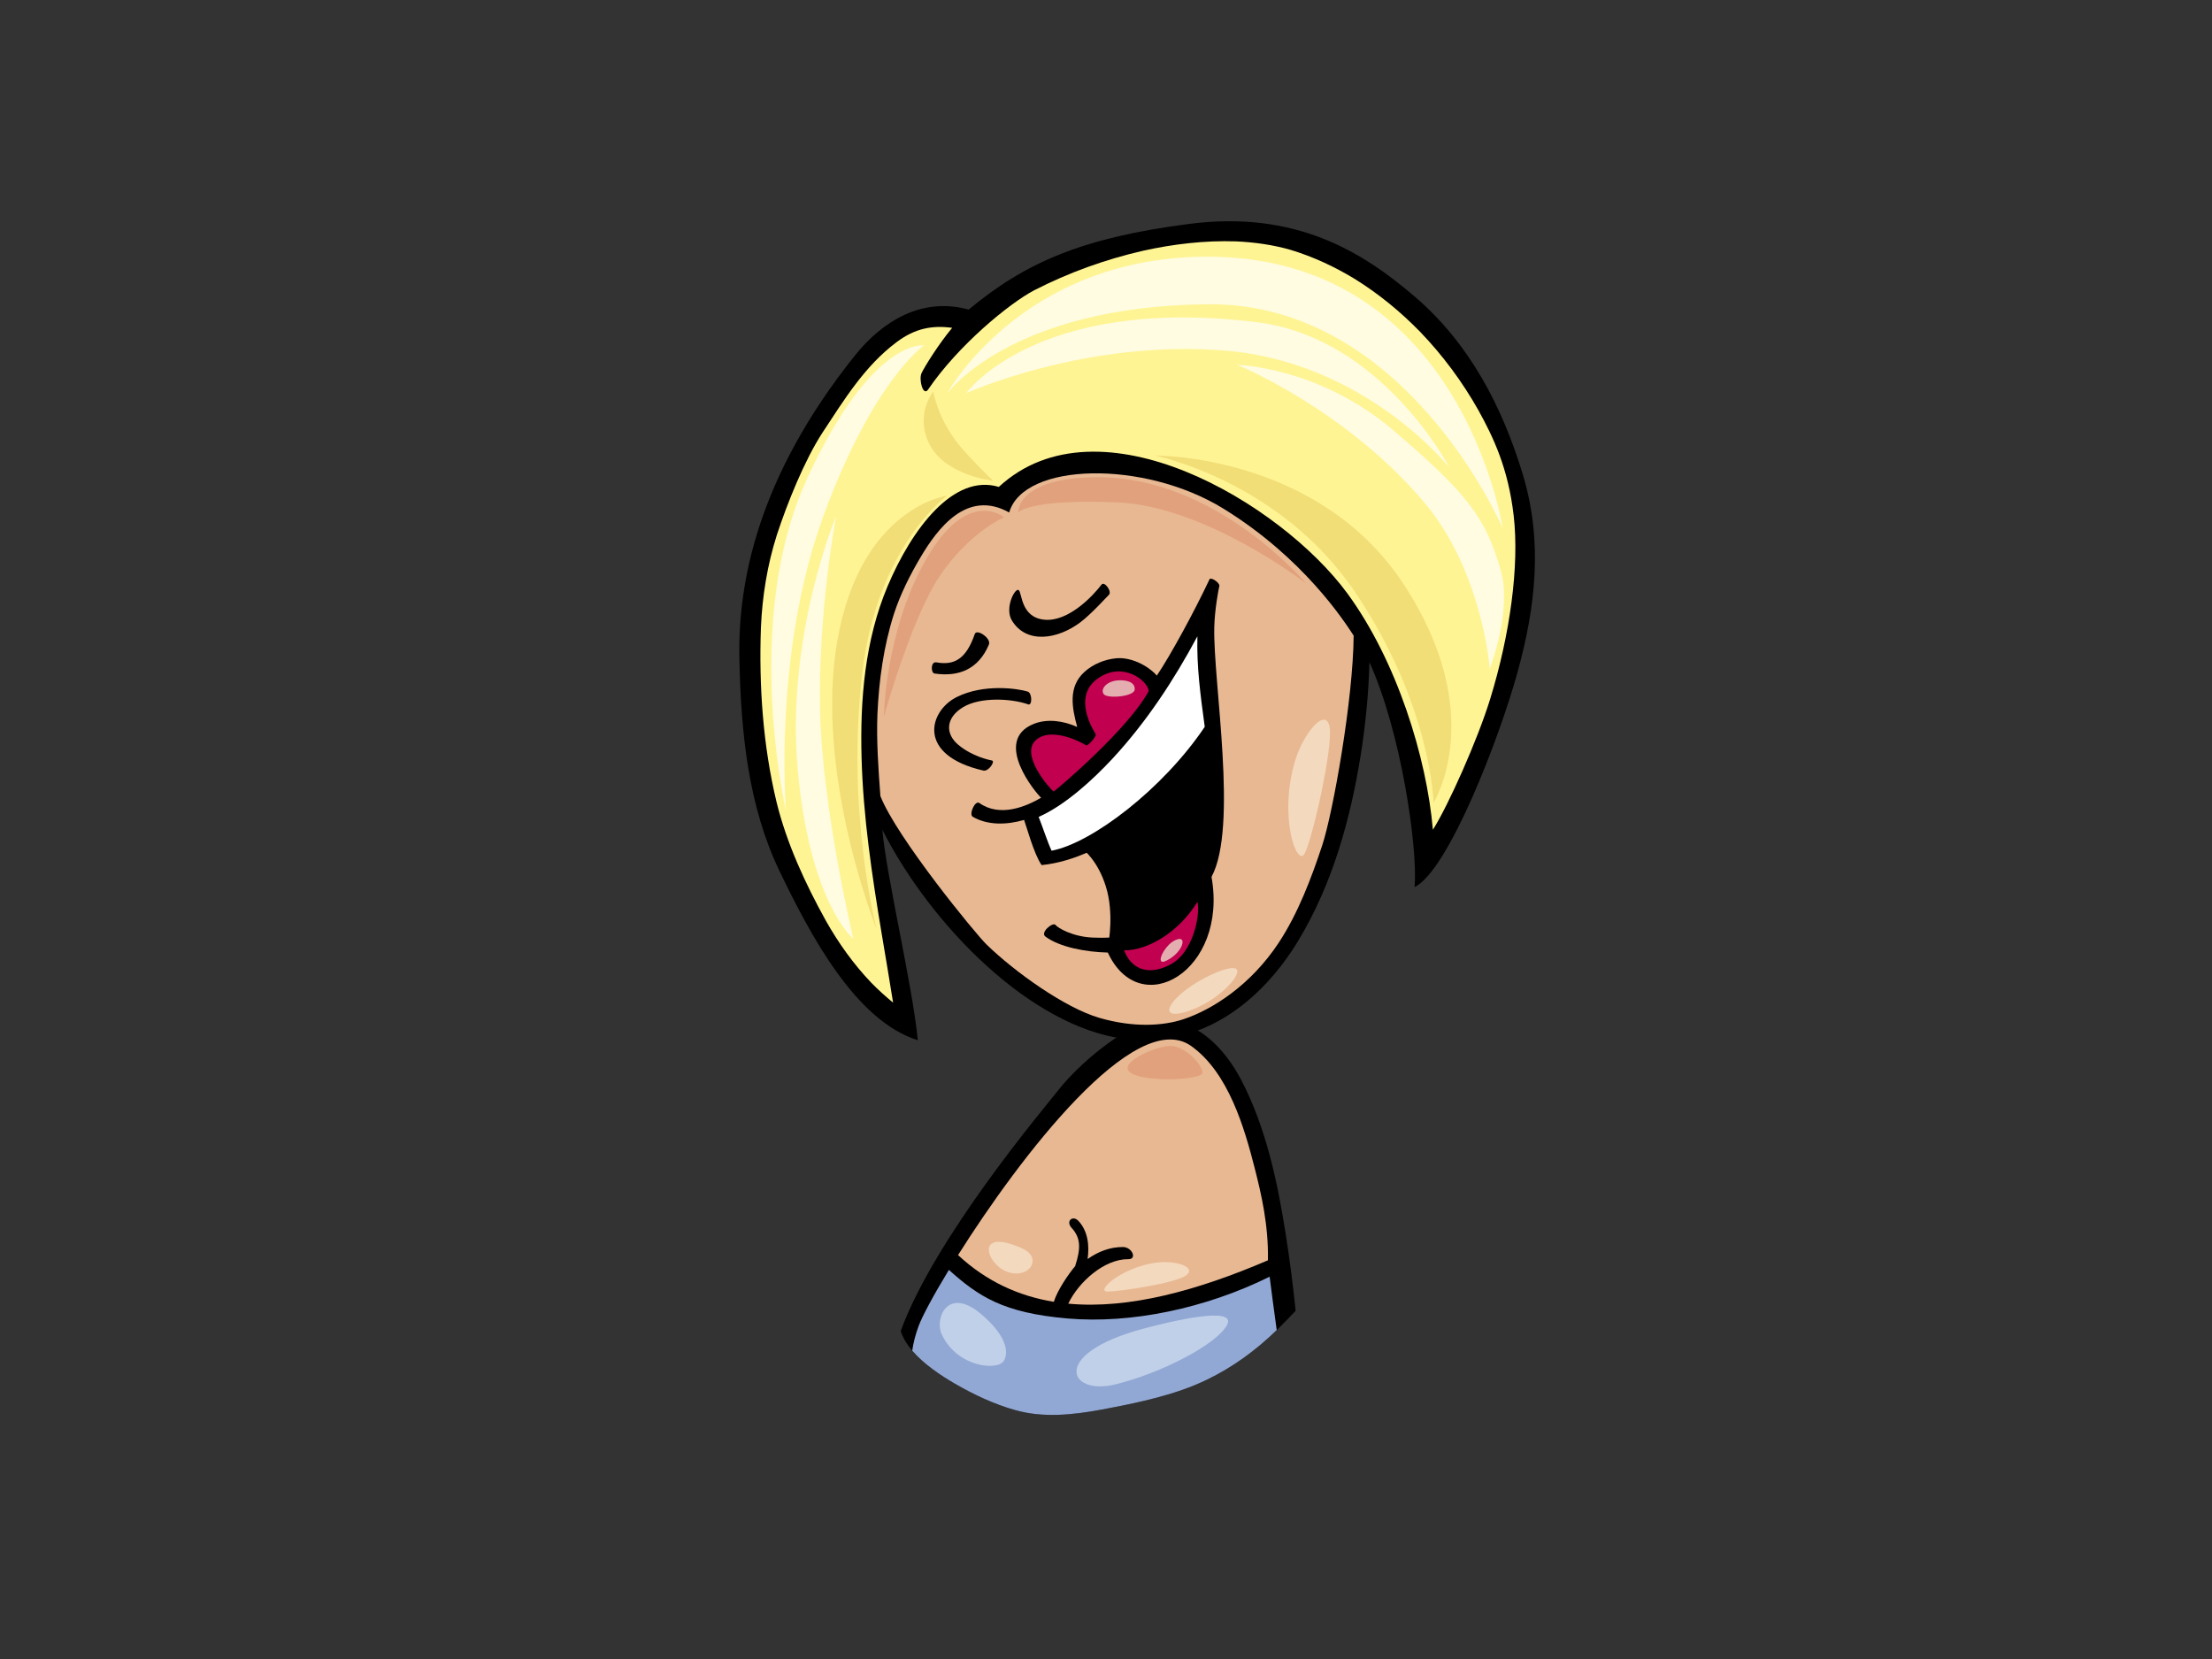 <?xml version="1.0" encoding="utf-8"?>
<!-- Generator: Adobe Illustrator 17.0.0, SVG Export Plug-In . SVG Version: 6.00 Build 0)  -->
<!DOCTYPE svg PUBLIC "-//W3C//DTD SVG 1.1//EN" "http://www.w3.org/Graphics/SVG/1.1/DTD/svg11.dtd">
<svg version="1.1" id="Layer_1" xmlns="http://www.w3.org/2000/svg" xmlns:xlink="http://www.w3.org/1999/xlink" x="0px" y="0px"
	 width="800px" height="600px" viewBox="0 0 800 600" enable-background="new 0 0 800 600" xml:space="preserve">
<rect x="0" y="0" width="800" height="600" fill="#333333" stroke="none"/>
<g>
	<path d="M345.248,500.366c6.923,4.001,14.234,7.48,22.008,9.646c9.825,2.745,20.211,1.835,31.35-0.252
		c12.643-2.37,26.392-5.18,37.965-10.811c9.625-4.678,17.992-10.857,25.534-18.244c2.209-2.175,4.357-4.388,6.482-6.635
		c-0.954-9.175-2.106-18.332-3.541-27.451c-2.997-18.988-7.07-38.535-16.035-55.842c-6.088-11.756-17.401-24.084-32.547-21.312
		c-10.855,1.986-26.642,15.968-33.079,24.032c-6.385,8.003-45.447,54.343-57.634,87.918
		C328.254,489.32,337.86,496.089,345.248,500.366z"/>
	<path fill="#E8B892" d="M430.797,378.299c13.52,9.604,19.309,29.761,23.01,44.287c2.352,9.249,5.006,20.505,4.754,33.226
		c-25.316,10.842-50.113,17.754-72.211,15.676c3.684-7.751,12.975-16.188,21.73-16.09c3.264,0.034,1.364-4.361-1.891-4.394
		c-4.68-0.057-9.033,1.652-12.841,4.344c0.677-4.888,0.126-10.048-3.247-13.717c-2.162-2.36-4.724,0.051-2.576,2.392
		c3.436,3.739,3.379,7.528,1.313,13.898c-2.48,2.969-6.412,8.713-7.709,12.9c-12.673-2.074-24.37-7.36-34.634-16.905
		C368.752,418.595,410.509,363.895,430.797,378.299z"/>
	<path fill="#92A8D4" d="M345.248,500.366c6.923,4.001,14.234,7.48,22.008,9.646c9.825,2.745,20.211,1.835,31.35-0.252
		c12.643-2.37,26.392-5.18,37.965-10.811c9.472-4.598,17.719-10.661,25.171-17.91c-0.969-7.112-1.868-13.715-2.562-19.297
		c-23.115,11.437-50.066,17.118-73.23,15.092c-23.168-2.03-32.053-7.955-42.77-17.565c-5.672,9.337-9.636,16.766-10.939,20.282
		c-1.208,3.27-1.948,6.231-2.318,8.942C334.074,493.33,340.185,497.437,345.248,500.366z"/>
	<g>
		<path d="M550.647,171.262c-7.417-24.351-19.232-47.048-38.882-63.909c-19.137-16.426-43.291-31.335-81.716-26.369
			c-38.44,4.958-59.149,13.866-79.72,30.984c-16.779-4.663-31.15,4.096-41.191,16.67c-35.282,44.136-42.223,82.246-41.734,109.117
			c0.5,27.455,3.323,54.001,14.516,77.274c11.187,23.279,27.579,54.177,50.026,61.18c-1.982-20.177-11.433-59.58-12.828-76.078
			c17.941,35.151,53.91,71.135,87.422,75.59c27.907,3.705,49.709-13.581,62.979-35.479c12.378-20.427,18.946-44.142,22.63-67.377
			c1.734-10.976,2.841-22.166,3.129-33.369c11.464,25.27,17.532,67.07,16.321,81.353c12.315-6.16,30.631-53.912,37.085-77.187
			C555.439,219.362,558.114,195.748,550.647,171.262z"/>
		<path fill="#E8B892" d="M478.232,305.624c-3.909,11.855-8.783,24.759-15.798,35.376c-10.119,15.318-23.965,24.139-34.414,27.615
			c-7.215,2.394-17.943,3.14-30.425-0.492c-12.479-3.625-30.603-16.62-40.792-26.518c-3.957-3.835-32.47-38.646-38.396-53.689
			c-0.719-9.588-1.463-20.104-1.072-29.708c0.557-12.248,2.247-24.507,5.99-36.25c2.356-7.162,5.744-13.906,9.606-20.432
			c6.202-10.466,16.834-24.689,32.06-16.176c5.176-18.141,48.679-19.137,77.488-1.387c28.811,17.746,43.558,40.489,47.09,45.916
			C489.4,252.96,482.103,293.851,478.232,305.624z"/>
		<path fill="#FFF494" d="M538.922,252.859c-4.552,14.77-15.174,38.539-20.697,47.231c-2.221-25.936-12.98-61.007-30.959-85.512
			c-23.901-32.552-89.782-71.955-126.033-38.48c-16.302-4.914-31.421,15.054-40.239,35.967c-8.209,19.492-9.959,41.019-9.4,61.839
			c0.569,21.491,3.787,42.833,7.32,64.044c1.37,8.219,2.795,16.439,4.083,24.666c-2.726-2.238-5.342-4.594-7.805-7.11
			c-6.473-6.757-11.895-14.362-16.457-22.428c-7.53-13.564-14.224-28.075-17.889-43.001c-4.93-20.497-6.389-42.089-5.647-63.147
			c0.494-11.344,2.307-22.586,5.756-33.443c3.726-11.378,9.94-26.913,16.502-37.013c7.852-11.901,15.23-24.074,26.84-32.76
			c6.612-4.96,12.849-6.135,20.072-5.149c-4.912,5.889-9.991,14.066-11.074,16.371c-1.082,2.299,0.549,8.619,2.379,5.925
			c10.857-15.953,29.38-31.2,38.428-35.912c12.374-6.343,25.601-11.122,39.245-14.247c11.035-2.442,22.369-3.783,33.703-3.4
			c6.704,0.307,13.372,1.236,19.803,3.096c8.087,2.457,15.758,6.032,22.932,10.373c8.781,5.422,16.746,11.973,23.88,19.293
			c8.192,8.526,15.241,18.059,20.995,28.267c5.458,9.852,10.796,21.045,12.776,38.096
			C549.552,204.655,546.114,229.534,538.922,252.859z"/>
		<path d="M345.924,252.145c-9.949,5.023-14.549,20.984,9.722,26.539c1.896,0.437,4.367-3.383,3.125-3.629
			c-1.248-0.252-7.12-1.492-12.105-5.613c-4.985-4.109-4.604-9.932,1.667-13.696c6.273-3.773,17.567-3.129,23.523-0.998
			c1.515,0.54,1.486-4.119-0.193-4.638C368.237,249.055,355.869,247.132,345.924,252.145z"/>
		<path d="M352.538,229.309c-3.197,9.278-7.585,11.353-13.864,10.247c-2.171-0.38-2.036,3.827-0.706,4.027
			c8.825,1.328,15.968-1.608,19.686-10.481C358.589,230.879,353.246,227.241,352.538,229.309z"/>
		<path d="M398.393,211.416c-3.224,4.258-12.114,13.595-20.743,12.702c-8.627-0.887-7.938-9.941-9.274-10.727
			c-1.347-0.788-5.128,6.563-2.402,11.033c5.281,8.658,16.649,6.754,24.746,0.641c3.997-3.02,9.132-8.778,10.34-9.943
			C402.279,213.952,399.42,210.054,398.393,211.416z"/>
		<path d="M437.434,209.528c-5.632,11.939-14.203,27.655-19.045,34.798c-3.52-3.886-9.588-6.712-14.652-6.252
			c-4.264,0.393-8.474,2.148-11.569,4.972c-5.91,5.367-4.485,12.862-2.589,19.86c-4.964-2.209-10.758-3.081-15.705-1.099
			c-15.171,6.09,1.038,25.356,2.669,26.701c-5.532,3.247-14.955,7.15-22.346,1.908c-1.553-1.101-3.873,4.115-2.396,4.972
			c5.319,3.121,12.219,2.997,18.574,1.152c0.721,1.814,3.554,12.395,6.345,16.333c23.515-2.375,47.187-23.653,60.019-42.797
			c0.799,6.927,1.435,13.391,1.187,20.152c-0.357,7.692-1.749,14.886-4.096,22.258c-1.366,4.06-7.265,16.716-15.027,21.388
			c-7.761,4.661-14.669,5.565-23.487,5.223c-7.345-0.286-12.668-3.457-13.593-4.59c-0.929-1.131-5.651,2.715-3.629,4.222
			c5.187,3.865,14.686,5.588,22.567,5.777c11.634,25.169,43.572,6.698,37.505-27.373c9.722-18.055,0.567-70.242,0.99-90.2
			c0.13-6.288,1.549-13.864,1.839-14.98C441.278,210.823,437.899,208.541,437.434,209.528z"/>
		<path fill="#C1004F" d="M423.881,348.488c-7.488,4.348-14.432,2.843-17.346-4.792c8.19,0.143,19.585-6.225,26.543-17.527
			C434.174,331.291,431.367,344.152,423.881,348.488z"/>
		<path fill="#C1004F" d="M374.578,267.719c5.731-5.3,17.447,1.253,18.132,1.799c0.687,0.546,3.949-3.258,3.564-3.983
			c-0.357-0.668-8.736-13.221,0.559-20.012c9.302-6.786,18.437,0.912,18.628,4.403c-7.364,13.618-32.171,34.733-34.395,36.343
			C379.735,285.36,368.844,273.024,374.578,267.719z"/>
		<path fill="#FFFFFF" d="M380.321,307.669c-1.389-2.913-3.234-8.604-4.678-12.221c9.756-4.315,19.826-13.684,26.644-21.012
			c12.255-13.198,22.327-28.523,30.77-44.31c-0.288,11.031,1.065,21.001,2.654,32.737
			C420.567,285.423,394.776,304.979,380.321,307.669z"/>
		<path fill="#FFFCE2" d="M342.476,142.38c0,0,26.457-48.597,92.359-49.52c93.513-1.311,108.629,98.151,108.629,98.151
			s-34.849-81.571-106.501-80.977C365.309,110.638,342.476,142.38,342.476,142.38z"/>
		<path fill="#FFFCE2" d="M349.493,142.164c0,0,25.12-35.34,104.826-25.658c45.531,5.529,69.827,52.536,69.827,52.536
			s-30.118-37.927-80.695-42.219C392.876,122.531,349.493,142.164,349.493,142.164z"/>
		<path fill="#FFFCE2" d="M334.166,124.916c0,0-18.771-2.951-42.33,48.353c-23.553,51.294-7.591,119.76-7.591,119.76
			s-4.655-56.359,13.354-105.883C315.611,137.622,334.166,124.916,334.166,124.916z"/>
		<path fill="#FFFCE2" d="M302.396,186.709c0,0-18.194,43.181-13.881,91.522c4.31,48.333,20.1,61.297,20.1,61.297
			s-11.208-46.857-12.015-81.952C295.759,221.102,302.396,186.709,302.396,186.709z"/>
		<path fill="#FFFCE2" d="M447.476,131.961c0,0,29.542,0.696,56.436,23.668c26.892,22.975,33.47,31.698,38.856,50.692
			c4.155,14.659-3.989,35.536-3.989,35.536s-2.509-35.347-23.986-60.522C485.958,147.521,447.476,131.961,447.476,131.961z"/>
		<path fill="#F2DE77" d="M417.704,164.762c0,0,45.319,9.001,72.635,49.737c27.321,40.727,28.13,75.823,28.13,75.823
			s20.175-31.925-10.852-79.096C476.585,164.05,417.704,164.762,417.704,164.762z"/>
		<path fill="#F2DE77" d="M342.574,179.236c0,0-25.251,18.269-30.688,63.815c-6.025,50.55,5.201,93.164,5.201,93.164
			s-22.704-56.398-14.24-104.632C311.307,183.353,342.574,179.236,342.574,179.236z"/>
		<path fill="#F2DE77" d="M337.552,141.552c0,0,1.391,9.625,9.396,19.488c3.833,4.722,12.265,12.866,12.265,12.866
			s-16.899-1.856-22.806-12.754C330.492,150.244,337.552,141.552,337.552,141.552z"/>
		<path fill="#E1A17C" d="M368.254,185.364c0,0-0.736-12.698,28.664-12.778c43.098-0.118,75.483,38.459,75.483,38.459
			s-36.194-28.058-68.438-29.357C371.724,180.39,368.254,185.364,368.254,185.364z"/>
		<path fill="#E1A17C" d="M363.145,187.106c0,0-12.965-11.107-28.016,14.842c-15.05,25.948-15.48,57.338-15.48,57.338
			s10.05-36.511,20.856-51.899C351.307,191.995,363.145,187.106,363.145,187.106z"/>
		<path fill="#E4AEB1" d="M404.139,246.081c2.614-0.24,6.433,0.301,6.25,3.279c-0.156,2.589-9.627,3.36-11.101,1.801
			C397.817,249.604,399.776,246.479,404.139,246.081z"/>
		<path fill="#E4AEB1" d="M422.738,341.673c1.986-2.018,5.426-3.255,4.882-0.444c-0.542,2.812-4.153,5.716-6.536,6.519
			C418.698,348.564,419.758,344.709,422.738,341.673z"/>
		<path d="M391.661,307.171c0,0,5.305,3.858,8.297,13.465c2.993,9.6,0.965,20.264,0.965,20.264s17.702,2.728,29.904-17.149
			c12.196-19.875,7.572-58.57,7.572-58.57s-12.467,17.134-22.634,26.356C405.599,300.767,391.661,307.171,391.661,307.171z"/>
		<path fill="#F3D9BE" d="M433.092,355.146c5.731-3.445,14.688-7.07,14.4-3.682c-0.28,3.383-8.902,11.677-18.872,14.562
			C418.646,368.907,422.632,361.43,433.092,355.146z"/>
		<path fill="#F3D9BE" d="M468.475,274.88c2.974-9.707,10.838-19.156,12.347-12.185c1.505,6.975-6.221,41.065-9.014,46.061
			C469.015,313.747,462.273,295.202,468.475,274.88z"/>
	</g>
	<path fill="#C0D0E9" d="M413.045,480.66c10.342-2.802,34.388-8.528,30.744-1.501c-3.644,7.028-23.971,17.565-40.643,21.577
		C386.477,504.75,379.701,489.69,413.045,480.66z"/>
	<path fill="#C0D0E9" d="M354.692,475.137c8.835,7.408,10.42,13.555,8.339,17.069c-2.083,3.516-16.674,2.507-22.405-9.535
		C337.879,476.9,342.709,465.106,354.692,475.137z"/>
	<path fill="#F3D9BE" d="M369.803,451.559c7.337,3.323,2.606,11.038-5.21,8.524C356.777,457.58,352.088,443.524,369.803,451.559z"/>
	<path fill="#F3D9BE" d="M415.649,457.073c8.657-1.894,17.197,1.007,13.557,4.016c-3.655,3.012-24.492,6.027-28.661,6.027
		C396.373,467.117,404.195,459.585,415.649,457.073z"/>
	<path fill="#E1A17C" d="M408.358,384.81c2.144-2.885,10.42-6.517,15.108-6.517c4.691,0,10.941,6.017,11.464,9.533
		C435.446,391.335,403.147,391.842,408.358,384.81z"/>
</g>
</svg>
